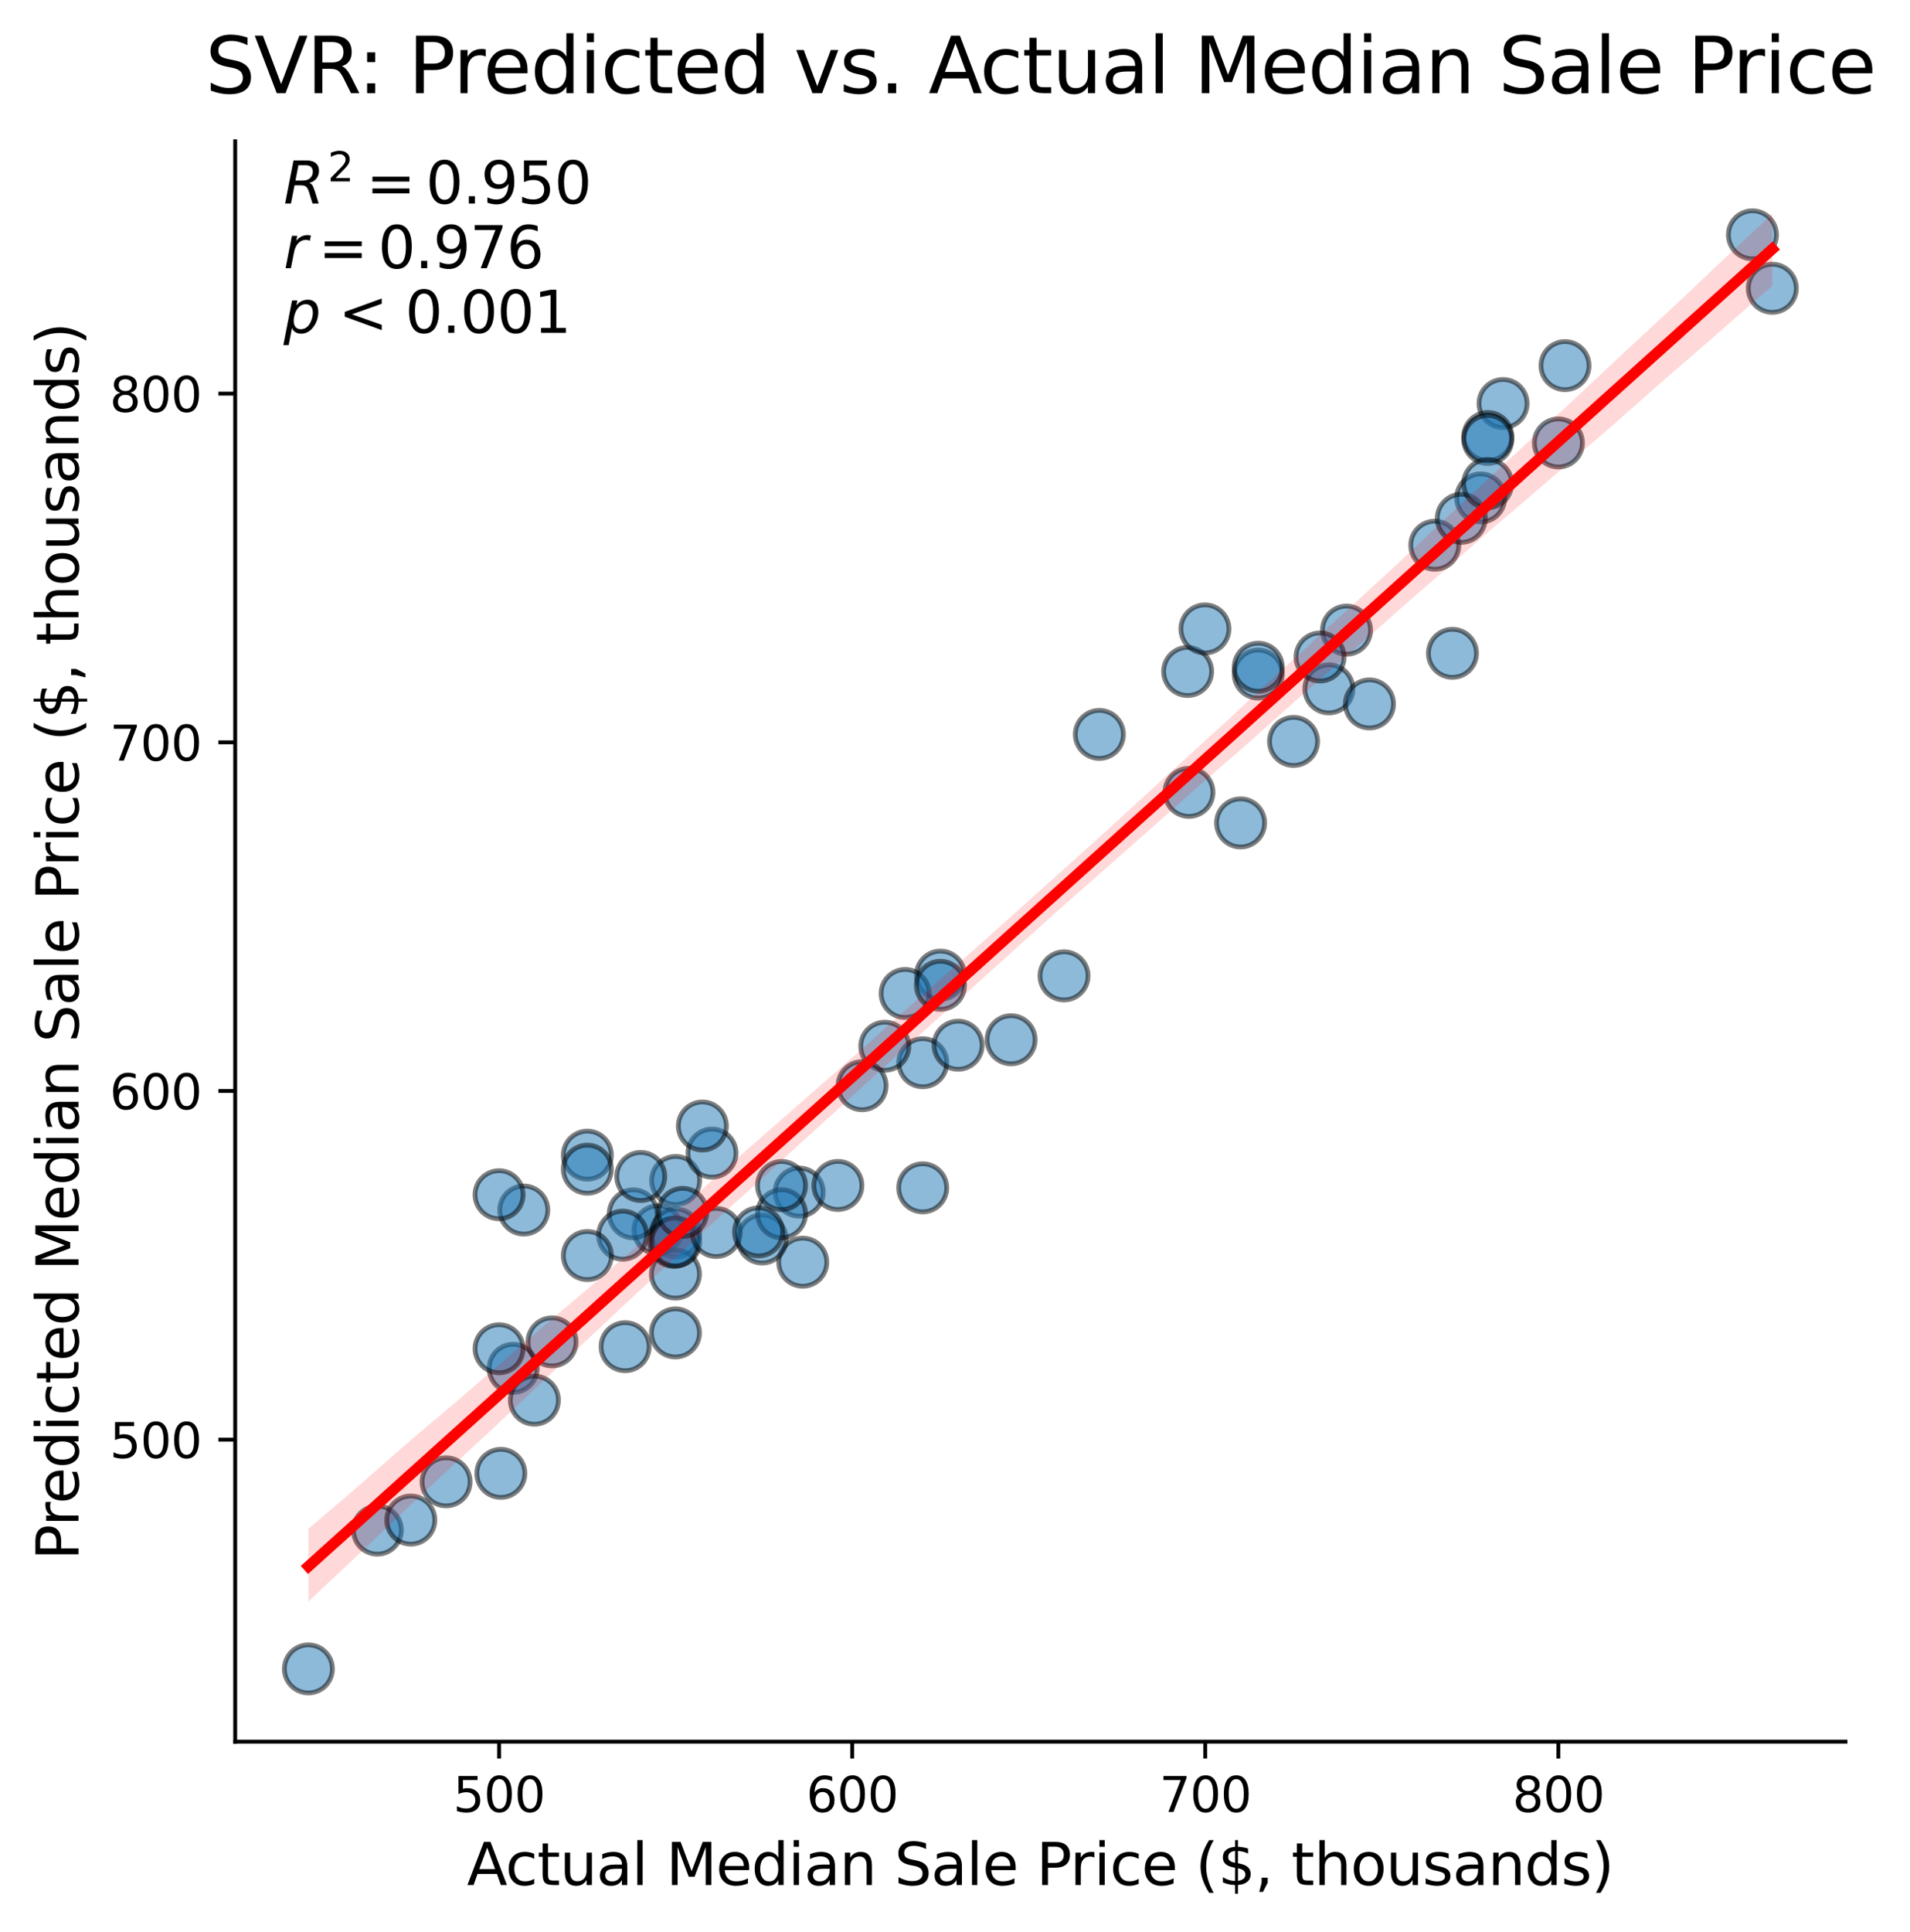 <?xml version="1.0" encoding="utf-8" standalone="no"?>
<!DOCTYPE svg PUBLIC "-//W3C//DTD SVG 1.1//EN"
  "http://www.w3.org/Graphics/SVG/1.1/DTD/svg11.dtd">
<svg xmlns:xlink="http://www.w3.org/1999/xlink" width="397.113pt" height="401.489pt" viewBox="0 0 397.113 401.489" xmlns="http://www.w3.org/2000/svg" version="1.1">
 <defs>
  <style type="text/css">*{stroke-linejoin: round; stroke-linecap: butt}</style>
 </defs>
 <g id="figure_1">
  <g id="patch_1">
   <path d="M 0 401.489 
L 397.113 401.489 
L 397.113 0 
L 0 0 
z
" style="fill: #ffffff"/>
  </g>
  <g id="axes_1">
   <g id="patch_2">
    <path d="M 48.901 361.998 
L 383.701 361.998 
L 383.701 29.358 
L 48.901 29.358 
z
" style="fill: #ffffff"/>
   </g>
   <g id="PathCollection_1">
    <defs>
     <path id="mf964fee796" d="M 0 5 
C 1.326 5 2.598 4.473 3.536 3.536 
C 4.473 2.598 5 1.326 5 0 
C 5 -1.326 4.473 -2.598 3.536 -3.536 
C 2.598 -4.473 1.326 -5 0 -5 
C -1.326 -5 -2.598 -4.473 -3.536 -3.536 
C -4.473 -2.598 -5 -1.326 -5 0 
C -5 1.326 -4.473 2.598 -3.536 3.536 
C -2.598 4.473 -1.326 5 0 5 
z
" style="stroke: #000000; stroke-opacity: 0.5"/>
    </defs>
    <g clip-path="url(#p7c355c7b1f)">
     <use xlink:href="#mf964fee796" x="136.8" y="255.627" style="fill: #1f77b4; fill-opacity: 0.5; stroke: #000000; stroke-opacity: 0.5"/>
     <use xlink:href="#mf964fee796" x="140.471" y="245.36" style="fill: #1f77b4; fill-opacity: 0.5; stroke: #000000; stroke-opacity: 0.5"/>
     <use xlink:href="#mf964fee796" x="301.984" y="135.793" style="fill: #1f77b4; fill-opacity: 0.5; stroke: #000000; stroke-opacity: 0.5"/>
     <use xlink:href="#mf964fee796" x="106.7" y="284.403" style="fill: #1f77b4; fill-opacity: 0.5; stroke: #000000; stroke-opacity: 0.5"/>
     <use xlink:href="#mf964fee796" x="276.289" y="143.176" style="fill: #1f77b4; fill-opacity: 0.5; stroke: #000000; stroke-opacity: 0.5"/>
     <use xlink:href="#mf964fee796" x="312.507" y="83.873" style="fill: #1f77b4; fill-opacity: 0.5; stroke: #000000; stroke-opacity: 0.5"/>
     <use xlink:href="#mf964fee796" x="131.661" y="252.29" style="fill: #1f77b4; fill-opacity: 0.5; stroke: #000000; stroke-opacity: 0.5"/>
     <use xlink:href="#mf964fee796" x="195.532" y="202.681" style="fill: #1f77b4; fill-opacity: 0.5; stroke: #000000; stroke-opacity: 0.5"/>
     <use xlink:href="#mf964fee796" x="261.606" y="140.095" style="fill: #1f77b4; fill-opacity: 0.5; stroke: #000000; stroke-opacity: 0.5"/>
     <use xlink:href="#mf964fee796" x="140.471" y="256.271" style="fill: #1f77b4; fill-opacity: 0.5; stroke: #000000; stroke-opacity: 0.5"/>
     <use xlink:href="#mf964fee796" x="140.434" y="264.811" style="fill: #1f77b4; fill-opacity: 0.5; stroke: #000000; stroke-opacity: 0.5"/>
     <use xlink:href="#mf964fee796" x="78.461" y="318.027" style="fill: #1f77b4; fill-opacity: 0.5; stroke: #000000; stroke-opacity: 0.5"/>
     <use xlink:href="#mf964fee796" x="188.191" y="206.493" style="fill: #1f77b4; fill-opacity: 0.5; stroke: #000000; stroke-opacity: 0.5"/>
     <use xlink:href="#mf964fee796" x="129.459" y="256.722" style="fill: #1f77b4; fill-opacity: 0.5; stroke: #000000; stroke-opacity: 0.5"/>
     <use xlink:href="#mf964fee796" x="279.959" y="130.974" style="fill: #1f77b4; fill-opacity: 0.5; stroke: #000000; stroke-opacity: 0.5"/>
     <use xlink:href="#mf964fee796" x="166.166" y="247.78" style="fill: #1f77b4; fill-opacity: 0.5; stroke: #000000; stroke-opacity: 0.5"/>
     <use xlink:href="#mf964fee796" x="114.776" y="278.909" style="fill: #1f77b4; fill-opacity: 0.5; stroke: #000000; stroke-opacity: 0.5"/>
     <use xlink:href="#mf964fee796" x="103.763" y="280.33" style="fill: #1f77b4; fill-opacity: 0.5; stroke: #000000; stroke-opacity: 0.5"/>
     <use xlink:href="#mf964fee796" x="122.117" y="240.094" style="fill: #1f77b4; fill-opacity: 0.5; stroke: #000000; stroke-opacity: 0.5"/>
     <use xlink:href="#mf964fee796" x="129.973" y="279.904" style="fill: #1f77b4; fill-opacity: 0.5; stroke: #000000; stroke-opacity: 0.5"/>
     <use xlink:href="#mf964fee796" x="210.215" y="216.111" style="fill: #1f77b4; fill-opacity: 0.5; stroke: #000000; stroke-opacity: 0.5"/>
     <use xlink:href="#mf964fee796" x="122.117" y="243.011" style="fill: #1f77b4; fill-opacity: 0.5; stroke: #000000; stroke-opacity: 0.5"/>
     <use xlink:href="#mf964fee796" x="148.033" y="239.666" style="fill: #1f77b4; fill-opacity: 0.5; stroke: #000000; stroke-opacity: 0.5"/>
     <use xlink:href="#mf964fee796" x="85.41" y="315.942" style="fill: #1f77b4; fill-opacity: 0.5; stroke: #000000; stroke-opacity: 0.5"/>
     <use xlink:href="#mf964fee796" x="140.086" y="258.21" style="fill: #1f77b4; fill-opacity: 0.5; stroke: #000000; stroke-opacity: 0.5"/>
     <use xlink:href="#mf964fee796" x="104.135" y="306.235" style="fill: #1f77b4; fill-opacity: 0.5; stroke: #000000; stroke-opacity: 0.5"/>
     <use xlink:href="#mf964fee796" x="111.105" y="291.022" style="fill: #1f77b4; fill-opacity: 0.5; stroke: #000000; stroke-opacity: 0.5"/>
     <use xlink:href="#mf964fee796" x="166.9" y="262.346" style="fill: #1f77b4; fill-opacity: 0.5; stroke: #000000; stroke-opacity: 0.5"/>
     <use xlink:href="#mf964fee796" x="247.198" y="164.692" style="fill: #1f77b4; fill-opacity: 0.5; stroke: #000000; stroke-opacity: 0.5"/>
     <use xlink:href="#mf964fee796" x="158.458" y="257.516" style="fill: #1f77b4; fill-opacity: 0.5; stroke: #000000; stroke-opacity: 0.5"/>
     <use xlink:href="#mf964fee796" x="195.532" y="204.792" style="fill: #1f77b4; fill-opacity: 0.5; stroke: #000000; stroke-opacity: 0.5"/>
     <use xlink:href="#mf964fee796" x="191.861" y="220.887" style="fill: #1f77b4; fill-opacity: 0.5; stroke: #000000; stroke-opacity: 0.5"/>
     <use xlink:href="#mf964fee796" x="162.495" y="252.277" style="fill: #1f77b4; fill-opacity: 0.5; stroke: #000000; stroke-opacity: 0.5"/>
     <use xlink:href="#mf964fee796" x="122.117" y="260.966" style="fill: #1f77b4; fill-opacity: 0.5; stroke: #000000; stroke-opacity: 0.5"/>
     <use xlink:href="#mf964fee796" x="309.325" y="90.733" style="fill: #1f77b4; fill-opacity: 0.5; stroke: #000000; stroke-opacity: 0.5"/>
     <use xlink:href="#mf964fee796" x="133.221" y="244.526" style="fill: #1f77b4; fill-opacity: 0.5; stroke: #000000; stroke-opacity: 0.5"/>
     <use xlink:href="#mf964fee796" x="191.843" y="246.889" style="fill: #1f77b4; fill-opacity: 0.5; stroke: #000000; stroke-opacity: 0.5"/>
     <use xlink:href="#mf964fee796" x="309.325" y="91.337" style="fill: #1f77b4; fill-opacity: 0.5; stroke: #000000; stroke-opacity: 0.5"/>
     <use xlink:href="#mf964fee796" x="92.751" y="307.994" style="fill: #1f77b4; fill-opacity: 0.5; stroke: #000000; stroke-opacity: 0.5"/>
     <use xlink:href="#mf964fee796" x="146.032" y="234.039" style="fill: #1f77b4; fill-opacity: 0.5; stroke: #000000; stroke-opacity: 0.5"/>
     <use xlink:href="#mf964fee796" x="307.857" y="103.493" style="fill: #1f77b4; fill-opacity: 0.5; stroke: #000000; stroke-opacity: 0.5"/>
     <use xlink:href="#mf964fee796" x="246.923" y="139.562" style="fill: #1f77b4; fill-opacity: 0.5; stroke: #000000; stroke-opacity: 0.5"/>
     <use xlink:href="#mf964fee796" x="250.52" y="130.718" style="fill: #1f77b4; fill-opacity: 0.5; stroke: #000000; stroke-opacity: 0.5"/>
     <use xlink:href="#mf964fee796" x="174.205" y="246.396" style="fill: #1f77b4; fill-opacity: 0.5; stroke: #000000; stroke-opacity: 0.5"/>
     <use xlink:href="#mf964fee796" x="221.227" y="202.834" style="fill: #1f77b4; fill-opacity: 0.5; stroke: #000000; stroke-opacity: 0.5"/>
     <use xlink:href="#mf964fee796" x="364.35" y="48.806" style="fill: #1f77b4; fill-opacity: 0.5; stroke: #000000; stroke-opacity: 0.5"/>
     <use xlink:href="#mf964fee796" x="183.961" y="217.457" style="fill: #1f77b4; fill-opacity: 0.5; stroke: #000000; stroke-opacity: 0.5"/>
     <use xlink:href="#mf964fee796" x="162.495" y="246.409" style="fill: #1f77b4; fill-opacity: 0.5; stroke: #000000; stroke-opacity: 0.5"/>
     <use xlink:href="#mf964fee796" x="140.471" y="258.133" style="fill: #1f77b4; fill-opacity: 0.5; stroke: #000000; stroke-opacity: 0.5"/>
     <use xlink:href="#mf964fee796" x="261.606" y="138.686" style="fill: #1f77b4; fill-opacity: 0.5; stroke: #000000; stroke-opacity: 0.5"/>
     <use xlink:href="#mf964fee796" x="64.119" y="346.877" style="fill: #1f77b4; fill-opacity: 0.5; stroke: #000000; stroke-opacity: 0.5"/>
     <use xlink:href="#mf964fee796" x="268.947" y="154.101" style="fill: #1f77b4; fill-opacity: 0.5; stroke: #000000; stroke-opacity: 0.5"/>
     <use xlink:href="#mf964fee796" x="108.903" y="251.505" style="fill: #1f77b4; fill-opacity: 0.5; stroke: #000000; stroke-opacity: 0.5"/>
     <use xlink:href="#mf964fee796" x="103.763" y="248.322" style="fill: #1f77b4; fill-opacity: 0.5; stroke: #000000; stroke-opacity: 0.5"/>
     <use xlink:href="#mf964fee796" x="298.313" y="113.318" style="fill: #1f77b4; fill-opacity: 0.5; stroke: #000000; stroke-opacity: 0.5"/>
     <use xlink:href="#mf964fee796" x="325.384" y="75.994" style="fill: #1f77b4; fill-opacity: 0.5; stroke: #000000; stroke-opacity: 0.5"/>
     <use xlink:href="#mf964fee796" x="274.453" y="136.551" style="fill: #1f77b4; fill-opacity: 0.5; stroke: #000000; stroke-opacity: 0.5"/>
     <use xlink:href="#mf964fee796" x="148.914" y="256.166" style="fill: #1f77b4; fill-opacity: 0.5; stroke: #000000; stroke-opacity: 0.5"/>
     <use xlink:href="#mf964fee796" x="257.935" y="171.04" style="fill: #1f77b4; fill-opacity: 0.5; stroke: #000000; stroke-opacity: 0.5"/>
     <use xlink:href="#mf964fee796" x="141.939" y="251.983" style="fill: #1f77b4; fill-opacity: 0.5; stroke: #000000; stroke-opacity: 0.5"/>
     <use xlink:href="#mf964fee796" x="179.241" y="225.66" style="fill: #1f77b4; fill-opacity: 0.5; stroke: #000000; stroke-opacity: 0.5"/>
     <use xlink:href="#mf964fee796" x="199.203" y="217.249" style="fill: #1f77b4; fill-opacity: 0.5; stroke: #000000; stroke-opacity: 0.5"/>
     <use xlink:href="#mf964fee796" x="284.731" y="146.31" style="fill: #1f77b4; fill-opacity: 0.5; stroke: #000000; stroke-opacity: 0.5"/>
     <use xlink:href="#mf964fee796" x="303.819" y="107.731" style="fill: #1f77b4; fill-opacity: 0.5; stroke: #000000; stroke-opacity: 0.5"/>
     <use xlink:href="#mf964fee796" x="324.008" y="92.063" style="fill: #1f77b4; fill-opacity: 0.5; stroke: #000000; stroke-opacity: 0.5"/>
     <use xlink:href="#mf964fee796" x="309.307" y="100.519" style="fill: #1f77b4; fill-opacity: 0.5; stroke: #000000; stroke-opacity: 0.5"/>
     <use xlink:href="#mf964fee796" x="140.434" y="277.045" style="fill: #1f77b4; fill-opacity: 0.5; stroke: #000000; stroke-opacity: 0.5"/>
     <use xlink:href="#mf964fee796" x="157.723" y="256.048" style="fill: #1f77b4; fill-opacity: 0.5; stroke: #000000; stroke-opacity: 0.5"/>
     <use xlink:href="#mf964fee796" x="368.483" y="59.921" style="fill: #1f77b4; fill-opacity: 0.5; stroke: #000000; stroke-opacity: 0.5"/>
     <use xlink:href="#mf964fee796" x="228.569" y="152.644" style="fill: #1f77b4; fill-opacity: 0.5; stroke: #000000; stroke-opacity: 0.5"/>
    </g>
   </g>
   <g id="PolyCollection_1">
    <path d="M 64.119 317.75 
L 64.119 332.897 
L 67.194 329.98 
L 70.268 327.106 
L 73.343 324.223 
L 76.417 321.308 
L 79.491 318.392 
L 82.566 315.476 
L 85.64 312.559 
L 88.714 309.689 
L 91.789 306.792 
L 94.863 303.96 
L 97.938 301.106 
L 101.012 298.278 
L 104.086 295.399 
L 107.161 292.502 
L 110.235 289.605 
L 113.31 286.708 
L 116.384 283.811 
L 119.458 280.914 
L 122.533 278.031 
L 125.607 275.161 
L 128.681 272.253 
L 131.756 269.395 
L 134.83 266.505 
L 137.905 263.675 
L 140.979 260.881 
L 144.053 258.034 
L 147.128 255.196 
L 150.202 252.372 
L 153.276 249.598 
L 156.351 246.855 
L 159.425 244.107 
L 162.5 241.233 
L 165.574 238.408 
L 168.648 235.61 
L 171.723 232.798 
L 174.797 230.014 
L 177.871 227.189 
L 180.946 224.418 
L 184.02 221.606 
L 187.095 218.791 
L 190.169 216.053 
L 193.243 213.264 
L 196.318 210.497 
L 199.392 207.769 
L 202.467 205.02 
L 205.541 202.219 
L 208.615 199.501 
L 211.69 196.688 
L 214.764 193.979 
L 217.838 191.16 
L 220.913 188.426 
L 223.987 185.713 
L 227.062 183.036 
L 230.136 180.287 
L 233.21 177.576 
L 236.285 174.865 
L 239.359 172.17 
L 242.433 169.442 
L 245.508 166.718 
L 248.582 163.971 
L 251.657 161.292 
L 254.731 158.597 
L 257.805 155.957 
L 260.88 153.237 
L 263.954 150.462 
L 267.029 147.751 
L 270.103 145.01 
L 273.177 142.326 
L 276.252 139.616 
L 279.326 136.935 
L 282.4 134.279 
L 285.475 131.564 
L 288.549 128.835 
L 291.624 126.091 
L 294.698 123.417 
L 297.772 120.761 
L 300.847 118.077 
L 303.921 115.387 
L 306.995 112.685 
L 310.07 110.025 
L 313.144 107.416 
L 316.219 104.808 
L 319.293 102.161 
L 322.367 99.505 
L 325.442 96.879 
L 328.516 94.238 
L 331.591 91.581 
L 334.665 88.95 
L 337.739 86.227 
L 340.814 83.523 
L 343.888 80.804 
L 346.962 78.11 
L 350.037 75.465 
L 353.111 72.818 
L 356.186 70.136 
L 359.26 67.436 
L 362.334 64.735 
L 365.409 62.059 
L 368.483 59.442 
L 368.483 44.477 
L 368.483 44.477 
L 365.409 47.336 
L 362.334 50.196 
L 359.26 53.056 
L 356.186 55.955 
L 353.111 58.869 
L 350.037 61.776 
L 346.962 64.657 
L 343.888 67.503 
L 340.814 70.35 
L 337.739 73.197 
L 334.665 76.08 
L 331.591 78.964 
L 328.516 81.847 
L 325.442 84.731 
L 322.367 87.484 
L 319.293 90.398 
L 316.219 93.253 
L 313.144 96.08 
L 310.07 98.941 
L 306.995 101.772 
L 303.921 104.623 
L 300.847 107.511 
L 297.772 110.368 
L 294.698 113.245 
L 291.624 116.167 
L 288.549 119.061 
L 285.475 121.822 
L 282.4 124.702 
L 279.326 127.511 
L 276.252 130.277 
L 273.177 133.122 
L 270.103 135.975 
L 267.029 138.79 
L 263.954 141.566 
L 260.88 144.396 
L 257.805 147.274 
L 254.731 150.191 
L 251.657 152.934 
L 248.582 155.749 
L 245.508 158.562 
L 242.433 161.332 
L 239.359 164.154 
L 236.285 166.973 
L 233.21 169.782 
L 230.136 172.571 
L 227.062 175.361 
L 223.987 178.136 
L 220.913 180.893 
L 217.838 183.654 
L 214.764 186.415 
L 211.69 189.164 
L 208.615 191.922 
L 205.541 194.679 
L 202.467 197.436 
L 199.392 200.117 
L 196.318 202.803 
L 193.243 205.547 
L 190.169 208.255 
L 187.095 210.985 
L 184.02 213.718 
L 180.946 216.478 
L 177.871 219.205 
L 174.797 221.9 
L 171.723 224.594 
L 168.648 227.292 
L 165.574 229.984 
L 162.5 232.677 
L 159.425 235.372 
L 156.351 238.067 
L 153.276 240.762 
L 150.202 243.458 
L 147.128 246.154 
L 144.053 248.849 
L 140.979 251.547 
L 137.905 254.229 
L 134.83 256.919 
L 131.756 259.594 
L 128.681 262.244 
L 125.607 264.935 
L 122.533 267.569 
L 119.458 270.197 
L 116.384 272.782 
L 113.31 275.416 
L 110.235 278.051 
L 107.161 280.688 
L 104.086 283.382 
L 101.012 286.01 
L 97.938 288.671 
L 94.863 291.349 
L 91.789 293.928 
L 88.714 296.516 
L 85.64 299.143 
L 82.566 301.806 
L 79.491 304.498 
L 76.417 307.199 
L 73.343 309.884 
L 70.268 312.517 
L 67.194 315.117 
L 64.119 317.75 
z
" clip-path="url(#p7c355c7b1f)" style="fill: #ff0000; fill-opacity: 0.15"/>
   </g>
   <g id="matplotlib.axis_1">
    <g id="xtick_1">
     <g id="line2d_1">
      <defs>
       <path id="me4a6a6197d" d="M 0 0 
L 0 3.5 
" style="stroke: #000000; stroke-width: 0.8"/>
      </defs>
      <g>
       <use xlink:href="#me4a6a6197d" x="103.763" y="361.998" style="stroke: #000000; stroke-width: 0.8"/>
      </g>
     </g>
     <g id="text_1">
      <!-- 500 -->
      <g transform="translate(94.22 376.596) scale(0.1 -0.1)">
       <defs>
        <path id="DejaVuSans-35" d="M 691 4666 
L 3169 4666 
L 3169 4134 
L 1269 4134 
L 1269 2991 
Q 1406 3038 1543 3061 
Q 1681 3084 1819 3084 
Q 2600 3084 3056 2656 
Q 3513 2228 3513 1497 
Q 3513 744 3044 326 
Q 2575 -91 1722 -91 
Q 1428 -91 1123 -41 
Q 819 9 494 109 
L 494 744 
Q 775 591 1075 516 
Q 1375 441 1709 441 
Q 2250 441 2565 725 
Q 2881 1009 2881 1497 
Q 2881 1984 2565 2268 
Q 2250 2553 1709 2553 
Q 1456 2553 1204 2497 
Q 953 2441 691 2322 
L 691 4666 
z
" transform="scale(0.016)"/>
        <path id="DejaVuSans-30" d="M 2034 4250 
Q 1547 4250 1301 3770 
Q 1056 3291 1056 2328 
Q 1056 1369 1301 889 
Q 1547 409 2034 409 
Q 2525 409 2770 889 
Q 3016 1369 3016 2328 
Q 3016 3291 2770 3770 
Q 2525 4250 2034 4250 
z
M 2034 4750 
Q 2819 4750 3233 4129 
Q 3647 3509 3647 2328 
Q 3647 1150 3233 529 
Q 2819 -91 2034 -91 
Q 1250 -91 836 529 
Q 422 1150 422 2328 
Q 422 3509 836 4129 
Q 1250 4750 2034 4750 
z
" transform="scale(0.016)"/>
       </defs>
       <use xlink:href="#DejaVuSans-35"/>
       <use xlink:href="#DejaVuSans-30" x="63.623"/>
       <use xlink:href="#DejaVuSans-30" x="127.246"/>
      </g>
     </g>
    </g>
    <g id="xtick_2">
     <g id="line2d_2">
      <g>
       <use xlink:href="#me4a6a6197d" x="177.178" y="361.998" style="stroke: #000000; stroke-width: 0.8"/>
      </g>
     </g>
     <g id="text_2">
      <!-- 600 -->
      <g transform="translate(167.635 376.596) scale(0.1 -0.1)">
       <defs>
        <path id="DejaVuSans-36" d="M 2113 2584 
Q 1688 2584 1439 2293 
Q 1191 2003 1191 1497 
Q 1191 994 1439 701 
Q 1688 409 2113 409 
Q 2538 409 2786 701 
Q 3034 994 3034 1497 
Q 3034 2003 2786 2293 
Q 2538 2584 2113 2584 
z
M 3366 4563 
L 3366 3988 
Q 3128 4100 2886 4159 
Q 2644 4219 2406 4219 
Q 1781 4219 1451 3797 
Q 1122 3375 1075 2522 
Q 1259 2794 1537 2939 
Q 1816 3084 2150 3084 
Q 2853 3084 3261 2657 
Q 3669 2231 3669 1497 
Q 3669 778 3244 343 
Q 2819 -91 2113 -91 
Q 1303 -91 875 529 
Q 447 1150 447 2328 
Q 447 3434 972 4092 
Q 1497 4750 2381 4750 
Q 2619 4750 2861 4703 
Q 3103 4656 3366 4563 
z
" transform="scale(0.016)"/>
       </defs>
       <use xlink:href="#DejaVuSans-36"/>
       <use xlink:href="#DejaVuSans-30" x="63.623"/>
       <use xlink:href="#DejaVuSans-30" x="127.246"/>
      </g>
     </g>
    </g>
    <g id="xtick_3">
     <g id="line2d_3">
      <g>
       <use xlink:href="#me4a6a6197d" x="250.593" y="361.998" style="stroke: #000000; stroke-width: 0.8"/>
      </g>
     </g>
     <g id="text_3">
      <!-- 700 -->
      <g transform="translate(241.05 376.596) scale(0.1 -0.1)">
       <defs>
        <path id="DejaVuSans-37" d="M 525 4666 
L 3525 4666 
L 3525 4397 
L 1831 0 
L 1172 0 
L 2766 4134 
L 525 4134 
L 525 4666 
z
" transform="scale(0.016)"/>
       </defs>
       <use xlink:href="#DejaVuSans-37"/>
       <use xlink:href="#DejaVuSans-30" x="63.623"/>
       <use xlink:href="#DejaVuSans-30" x="127.246"/>
      </g>
     </g>
    </g>
    <g id="xtick_4">
     <g id="line2d_4">
      <g>
       <use xlink:href="#me4a6a6197d" x="324.008" y="361.998" style="stroke: #000000; stroke-width: 0.8"/>
      </g>
     </g>
     <g id="text_4">
      <!-- 800 -->
      <g transform="translate(314.465 376.596) scale(0.1 -0.1)">
       <defs>
        <path id="DejaVuSans-38" d="M 2034 2216 
Q 1584 2216 1326 1975 
Q 1069 1734 1069 1313 
Q 1069 891 1326 650 
Q 1584 409 2034 409 
Q 2484 409 2743 651 
Q 3003 894 3003 1313 
Q 3003 1734 2745 1975 
Q 2488 2216 2034 2216 
z
M 1403 2484 
Q 997 2584 770 2862 
Q 544 3141 544 3541 
Q 544 4100 942 4425 
Q 1341 4750 2034 4750 
Q 2731 4750 3128 4425 
Q 3525 4100 3525 3541 
Q 3525 3141 3298 2862 
Q 3072 2584 2669 2484 
Q 3125 2378 3379 2068 
Q 3634 1759 3634 1313 
Q 3634 634 3220 271 
Q 2806 -91 2034 -91 
Q 1263 -91 848 271 
Q 434 634 434 1313 
Q 434 1759 690 2068 
Q 947 2378 1403 2484 
z
M 1172 3481 
Q 1172 3119 1398 2916 
Q 1625 2713 2034 2713 
Q 2441 2713 2670 2916 
Q 2900 3119 2900 3481 
Q 2900 3844 2670 4047 
Q 2441 4250 2034 4250 
Q 1625 4250 1398 4047 
Q 1172 3844 1172 3481 
z
" transform="scale(0.016)"/>
       </defs>
       <use xlink:href="#DejaVuSans-38"/>
       <use xlink:href="#DejaVuSans-30" x="63.623"/>
       <use xlink:href="#DejaVuSans-30" x="127.246"/>
      </g>
     </g>
    </g>
    <g id="text_5">
     <!-- Actual Median Sale Price ($, thousands) -->
     <g transform="translate(97.09 391.794) scale(0.12 -0.12)">
      <defs>
       <path id="DejaVuSans-41" d="M 2188 4044 
L 1331 1722 
L 3047 1722 
L 2188 4044 
z
M 1831 4666 
L 2547 4666 
L 4325 0 
L 3669 0 
L 3244 1197 
L 1141 1197 
L 716 0 
L 50 0 
L 1831 4666 
z
" transform="scale(0.016)"/>
       <path id="DejaVuSans-63" d="M 3122 3366 
L 3122 2828 
Q 2878 2963 2633 3030 
Q 2388 3097 2138 3097 
Q 1578 3097 1268 2742 
Q 959 2388 959 1747 
Q 959 1106 1268 751 
Q 1578 397 2138 397 
Q 2388 397 2633 464 
Q 2878 531 3122 666 
L 3122 134 
Q 2881 22 2623 -34 
Q 2366 -91 2075 -91 
Q 1284 -91 818 406 
Q 353 903 353 1747 
Q 353 2603 823 3093 
Q 1294 3584 2113 3584 
Q 2378 3584 2631 3529 
Q 2884 3475 3122 3366 
z
" transform="scale(0.016)"/>
       <path id="DejaVuSans-74" d="M 1172 4494 
L 1172 3500 
L 2356 3500 
L 2356 3053 
L 1172 3053 
L 1172 1153 
Q 1172 725 1289 603 
Q 1406 481 1766 481 
L 2356 481 
L 2356 0 
L 1766 0 
Q 1100 0 847 248 
Q 594 497 594 1153 
L 594 3053 
L 172 3053 
L 172 3500 
L 594 3500 
L 594 4494 
L 1172 4494 
z
" transform="scale(0.016)"/>
       <path id="DejaVuSans-75" d="M 544 1381 
L 544 3500 
L 1119 3500 
L 1119 1403 
Q 1119 906 1312 657 
Q 1506 409 1894 409 
Q 2359 409 2629 706 
Q 2900 1003 2900 1516 
L 2900 3500 
L 3475 3500 
L 3475 0 
L 2900 0 
L 2900 538 
Q 2691 219 2414 64 
Q 2138 -91 1772 -91 
Q 1169 -91 856 284 
Q 544 659 544 1381 
z
M 1991 3584 
L 1991 3584 
z
" transform="scale(0.016)"/>
       <path id="DejaVuSans-61" d="M 2194 1759 
Q 1497 1759 1228 1600 
Q 959 1441 959 1056 
Q 959 750 1161 570 
Q 1363 391 1709 391 
Q 2188 391 2477 730 
Q 2766 1069 2766 1631 
L 2766 1759 
L 2194 1759 
z
M 3341 1997 
L 3341 0 
L 2766 0 
L 2766 531 
Q 2569 213 2275 61 
Q 1981 -91 1556 -91 
Q 1019 -91 701 211 
Q 384 513 384 1019 
Q 384 1609 779 1909 
Q 1175 2209 1959 2209 
L 2766 2209 
L 2766 2266 
Q 2766 2663 2505 2880 
Q 2244 3097 1772 3097 
Q 1472 3097 1187 3025 
Q 903 2953 641 2809 
L 641 3341 
Q 956 3463 1253 3523 
Q 1550 3584 1831 3584 
Q 2591 3584 2966 3190 
Q 3341 2797 3341 1997 
z
" transform="scale(0.016)"/>
       <path id="DejaVuSans-6c" d="M 603 4863 
L 1178 4863 
L 1178 0 
L 603 0 
L 603 4863 
z
" transform="scale(0.016)"/>
       <path id="DejaVuSans-20" transform="scale(0.016)"/>
       <path id="DejaVuSans-4d" d="M 628 4666 
L 1569 4666 
L 2759 1491 
L 3956 4666 
L 4897 4666 
L 4897 0 
L 4281 0 
L 4281 4097 
L 3078 897 
L 2444 897 
L 1241 4097 
L 1241 0 
L 628 0 
L 628 4666 
z
" transform="scale(0.016)"/>
       <path id="DejaVuSans-65" d="M 3597 1894 
L 3597 1613 
L 953 1613 
Q 991 1019 1311 708 
Q 1631 397 2203 397 
Q 2534 397 2845 478 
Q 3156 559 3463 722 
L 3463 178 
Q 3153 47 2828 -22 
Q 2503 -91 2169 -91 
Q 1331 -91 842 396 
Q 353 884 353 1716 
Q 353 2575 817 3079 
Q 1281 3584 2069 3584 
Q 2775 3584 3186 3129 
Q 3597 2675 3597 1894 
z
M 3022 2063 
Q 3016 2534 2758 2815 
Q 2500 3097 2075 3097 
Q 1594 3097 1305 2825 
Q 1016 2553 972 2059 
L 3022 2063 
z
" transform="scale(0.016)"/>
       <path id="DejaVuSans-64" d="M 2906 2969 
L 2906 4863 
L 3481 4863 
L 3481 0 
L 2906 0 
L 2906 525 
Q 2725 213 2448 61 
Q 2172 -91 1784 -91 
Q 1150 -91 751 415 
Q 353 922 353 1747 
Q 353 2572 751 3078 
Q 1150 3584 1784 3584 
Q 2172 3584 2448 3432 
Q 2725 3281 2906 2969 
z
M 947 1747 
Q 947 1113 1208 752 
Q 1469 391 1925 391 
Q 2381 391 2643 752 
Q 2906 1113 2906 1747 
Q 2906 2381 2643 2742 
Q 2381 3103 1925 3103 
Q 1469 3103 1208 2742 
Q 947 2381 947 1747 
z
" transform="scale(0.016)"/>
       <path id="DejaVuSans-69" d="M 603 3500 
L 1178 3500 
L 1178 0 
L 603 0 
L 603 3500 
z
M 603 4863 
L 1178 4863 
L 1178 4134 
L 603 4134 
L 603 4863 
z
" transform="scale(0.016)"/>
       <path id="DejaVuSans-6e" d="M 3513 2113 
L 3513 0 
L 2938 0 
L 2938 2094 
Q 2938 2591 2744 2837 
Q 2550 3084 2163 3084 
Q 1697 3084 1428 2787 
Q 1159 2491 1159 1978 
L 1159 0 
L 581 0 
L 581 3500 
L 1159 3500 
L 1159 2956 
Q 1366 3272 1645 3428 
Q 1925 3584 2291 3584 
Q 2894 3584 3203 3211 
Q 3513 2838 3513 2113 
z
" transform="scale(0.016)"/>
       <path id="DejaVuSans-53" d="M 3425 4513 
L 3425 3897 
Q 3066 4069 2747 4153 
Q 2428 4238 2131 4238 
Q 1616 4238 1336 4038 
Q 1056 3838 1056 3469 
Q 1056 3159 1242 3001 
Q 1428 2844 1947 2747 
L 2328 2669 
Q 3034 2534 3370 2195 
Q 3706 1856 3706 1288 
Q 3706 609 3251 259 
Q 2797 -91 1919 -91 
Q 1588 -91 1214 -16 
Q 841 59 441 206 
L 441 856 
Q 825 641 1194 531 
Q 1563 422 1919 422 
Q 2459 422 2753 634 
Q 3047 847 3047 1241 
Q 3047 1584 2836 1778 
Q 2625 1972 2144 2069 
L 1759 2144 
Q 1053 2284 737 2584 
Q 422 2884 422 3419 
Q 422 4038 858 4394 
Q 1294 4750 2059 4750 
Q 2388 4750 2728 4690 
Q 3069 4631 3425 4513 
z
" transform="scale(0.016)"/>
       <path id="DejaVuSans-50" d="M 1259 4147 
L 1259 2394 
L 2053 2394 
Q 2494 2394 2734 2622 
Q 2975 2850 2975 3272 
Q 2975 3691 2734 3919 
Q 2494 4147 2053 4147 
L 1259 4147 
z
M 628 4666 
L 2053 4666 
Q 2838 4666 3239 4311 
Q 3641 3956 3641 3272 
Q 3641 2581 3239 2228 
Q 2838 1875 2053 1875 
L 1259 1875 
L 1259 0 
L 628 0 
L 628 4666 
z
" transform="scale(0.016)"/>
       <path id="DejaVuSans-72" d="M 2631 2963 
Q 2534 3019 2420 3045 
Q 2306 3072 2169 3072 
Q 1681 3072 1420 2755 
Q 1159 2438 1159 1844 
L 1159 0 
L 581 0 
L 581 3500 
L 1159 3500 
L 1159 2956 
Q 1341 3275 1631 3429 
Q 1922 3584 2338 3584 
Q 2397 3584 2469 3576 
Q 2541 3569 2628 3553 
L 2631 2963 
z
" transform="scale(0.016)"/>
       <path id="DejaVuSans-28" d="M 1984 4856 
Q 1566 4138 1362 3434 
Q 1159 2731 1159 2009 
Q 1159 1288 1364 580 
Q 1569 -128 1984 -844 
L 1484 -844 
Q 1016 -109 783 600 
Q 550 1309 550 2009 
Q 550 2706 781 3412 
Q 1013 4119 1484 4856 
L 1984 4856 
z
" transform="scale(0.016)"/>
       <path id="DejaVuSans-24" d="M 2163 -941 
L 1850 -941 
L 1847 0 
Q 1519 6 1191 76 
Q 863 147 531 288 
L 531 850 
Q 850 650 1176 548 
Q 1503 447 1850 444 
L 1850 1869 
Q 1159 1981 845 2250 
Q 531 2519 531 2988 
Q 531 3497 872 3790 
Q 1213 4084 1850 4128 
L 1850 4863 
L 2163 4863 
L 2163 4138 
Q 2453 4125 2725 4076 
Q 2997 4028 3256 3944 
L 3256 3397 
Q 2997 3528 2723 3600 
Q 2450 3672 2163 3684 
L 2163 2350 
Q 2872 2241 3206 1959 
Q 3541 1678 3541 1191 
Q 3541 663 3186 358 
Q 2831 53 2163 6 
L 2163 -941 
z
M 1850 2406 
L 1850 3688 
Q 1488 3647 1297 3481 
Q 1106 3316 1106 3041 
Q 1106 2772 1282 2622 
Q 1459 2472 1850 2406 
z
M 2163 1806 
L 2163 453 
Q 2559 506 2761 678 
Q 2963 850 2963 1131 
Q 2963 1406 2770 1568 
Q 2578 1731 2163 1806 
z
" transform="scale(0.016)"/>
       <path id="DejaVuSans-2c" d="M 750 794 
L 1409 794 
L 1409 256 
L 897 -744 
L 494 -744 
L 750 256 
L 750 794 
z
" transform="scale(0.016)"/>
       <path id="DejaVuSans-68" d="M 3513 2113 
L 3513 0 
L 2938 0 
L 2938 2094 
Q 2938 2591 2744 2837 
Q 2550 3084 2163 3084 
Q 1697 3084 1428 2787 
Q 1159 2491 1159 1978 
L 1159 0 
L 581 0 
L 581 4863 
L 1159 4863 
L 1159 2956 
Q 1366 3272 1645 3428 
Q 1925 3584 2291 3584 
Q 2894 3584 3203 3211 
Q 3513 2838 3513 2113 
z
" transform="scale(0.016)"/>
       <path id="DejaVuSans-6f" d="M 1959 3097 
Q 1497 3097 1228 2736 
Q 959 2375 959 1747 
Q 959 1119 1226 758 
Q 1494 397 1959 397 
Q 2419 397 2687 759 
Q 2956 1122 2956 1747 
Q 2956 2369 2687 2733 
Q 2419 3097 1959 3097 
z
M 1959 3584 
Q 2709 3584 3137 3096 
Q 3566 2609 3566 1747 
Q 3566 888 3137 398 
Q 2709 -91 1959 -91 
Q 1206 -91 779 398 
Q 353 888 353 1747 
Q 353 2609 779 3096 
Q 1206 3584 1959 3584 
z
" transform="scale(0.016)"/>
       <path id="DejaVuSans-73" d="M 2834 3397 
L 2834 2853 
Q 2591 2978 2328 3040 
Q 2066 3103 1784 3103 
Q 1356 3103 1142 2972 
Q 928 2841 928 2578 
Q 928 2378 1081 2264 
Q 1234 2150 1697 2047 
L 1894 2003 
Q 2506 1872 2764 1633 
Q 3022 1394 3022 966 
Q 3022 478 2636 193 
Q 2250 -91 1575 -91 
Q 1294 -91 989 -36 
Q 684 19 347 128 
L 347 722 
Q 666 556 975 473 
Q 1284 391 1588 391 
Q 1994 391 2212 530 
Q 2431 669 2431 922 
Q 2431 1156 2273 1281 
Q 2116 1406 1581 1522 
L 1381 1569 
Q 847 1681 609 1914 
Q 372 2147 372 2553 
Q 372 3047 722 3315 
Q 1072 3584 1716 3584 
Q 2034 3584 2315 3537 
Q 2597 3491 2834 3397 
z
" transform="scale(0.016)"/>
       <path id="DejaVuSans-29" d="M 513 4856 
L 1013 4856 
Q 1481 4119 1714 3412 
Q 1947 2706 1947 2009 
Q 1947 1309 1714 600 
Q 1481 -109 1013 -844 
L 513 -844 
Q 928 -128 1133 580 
Q 1338 1288 1338 2009 
Q 1338 2731 1133 3434 
Q 928 4138 513 4856 
z
" transform="scale(0.016)"/>
      </defs>
      <use xlink:href="#DejaVuSans-41"/>
      <use xlink:href="#DejaVuSans-63" x="66.658"/>
      <use xlink:href="#DejaVuSans-74" x="121.639"/>
      <use xlink:href="#DejaVuSans-75" x="160.848"/>
      <use xlink:href="#DejaVuSans-61" x="224.227"/>
      <use xlink:href="#DejaVuSans-6c" x="285.506"/>
      <use xlink:href="#DejaVuSans-20" x="313.289"/>
      <use xlink:href="#DejaVuSans-4d" x="345.076"/>
      <use xlink:href="#DejaVuSans-65" x="431.355"/>
      <use xlink:href="#DejaVuSans-64" x="492.879"/>
      <use xlink:href="#DejaVuSans-69" x="556.355"/>
      <use xlink:href="#DejaVuSans-61" x="584.139"/>
      <use xlink:href="#DejaVuSans-6e" x="645.418"/>
      <use xlink:href="#DejaVuSans-20" x="708.797"/>
      <use xlink:href="#DejaVuSans-53" x="740.584"/>
      <use xlink:href="#DejaVuSans-61" x="804.061"/>
      <use xlink:href="#DejaVuSans-6c" x="865.34"/>
      <use xlink:href="#DejaVuSans-65" x="893.123"/>
      <use xlink:href="#DejaVuSans-20" x="954.646"/>
      <use xlink:href="#DejaVuSans-50" x="986.434"/>
      <use xlink:href="#DejaVuSans-72" x="1044.986"/>
      <use xlink:href="#DejaVuSans-69" x="1086.1"/>
      <use xlink:href="#DejaVuSans-63" x="1113.883"/>
      <use xlink:href="#DejaVuSans-65" x="1168.863"/>
      <use xlink:href="#DejaVuSans-20" x="1230.387"/>
      <use xlink:href="#DejaVuSans-28" x="1262.174"/>
      <use xlink:href="#DejaVuSans-24" x="1301.188"/>
      <use xlink:href="#DejaVuSans-2c" x="1364.811"/>
      <use xlink:href="#DejaVuSans-20" x="1396.598"/>
      <use xlink:href="#DejaVuSans-74" x="1428.385"/>
      <use xlink:href="#DejaVuSans-68" x="1467.594"/>
      <use xlink:href="#DejaVuSans-6f" x="1530.973"/>
      <use xlink:href="#DejaVuSans-75" x="1592.154"/>
      <use xlink:href="#DejaVuSans-73" x="1655.533"/>
      <use xlink:href="#DejaVuSans-61" x="1707.633"/>
      <use xlink:href="#DejaVuSans-6e" x="1768.912"/>
      <use xlink:href="#DejaVuSans-64" x="1832.291"/>
      <use xlink:href="#DejaVuSans-73" x="1895.768"/>
      <use xlink:href="#DejaVuSans-29" x="1947.867"/>
     </g>
    </g>
   </g>
   <g id="matplotlib.axis_2">
    <g id="ytick_1">
     <g id="line2d_5">
      <defs>
       <path id="m6fb7c76aa5" d="M 0 0 
L -3.5 0 
" style="stroke: #000000; stroke-width: 0.8"/>
      </defs>
      <g>
       <use xlink:href="#m6fb7c76aa5" x="48.901" y="299.232" style="stroke: #000000; stroke-width: 0.8"/>
      </g>
     </g>
     <g id="text_6">
      <!-- 500 -->
      <g transform="translate(22.814 303.031) scale(0.1 -0.1)">
       <use xlink:href="#DejaVuSans-35"/>
       <use xlink:href="#DejaVuSans-30" x="63.623"/>
       <use xlink:href="#DejaVuSans-30" x="127.246"/>
      </g>
     </g>
    </g>
    <g id="ytick_2">
     <g id="line2d_6">
      <g>
       <use xlink:href="#m6fb7c76aa5" x="48.901" y="226.76" style="stroke: #000000; stroke-width: 0.8"/>
      </g>
     </g>
     <g id="text_7">
      <!-- 600 -->
      <g transform="translate(22.814 230.56) scale(0.1 -0.1)">
       <use xlink:href="#DejaVuSans-36"/>
       <use xlink:href="#DejaVuSans-30" x="63.623"/>
       <use xlink:href="#DejaVuSans-30" x="127.246"/>
      </g>
     </g>
    </g>
    <g id="ytick_3">
     <g id="line2d_7">
      <g>
       <use xlink:href="#m6fb7c76aa5" x="48.901" y="154.289" style="stroke: #000000; stroke-width: 0.8"/>
      </g>
     </g>
     <g id="text_8">
      <!-- 700 -->
      <g transform="translate(22.814 158.088) scale(0.1 -0.1)">
       <use xlink:href="#DejaVuSans-37"/>
       <use xlink:href="#DejaVuSans-30" x="63.623"/>
       <use xlink:href="#DejaVuSans-30" x="127.246"/>
      </g>
     </g>
    </g>
    <g id="ytick_4">
     <g id="line2d_8">
      <g>
       <use xlink:href="#m6fb7c76aa5" x="48.901" y="81.817" style="stroke: #000000; stroke-width: 0.8"/>
      </g>
     </g>
     <g id="text_9">
      <!-- 800 -->
      <g transform="translate(22.814 85.616) scale(0.1 -0.1)">
       <use xlink:href="#DejaVuSans-38"/>
       <use xlink:href="#DejaVuSans-30" x="63.623"/>
       <use xlink:href="#DejaVuSans-30" x="127.246"/>
      </g>
     </g>
    </g>
    <g id="text_10">
     <!-- Predicted Median Sale Price ($, thousands) -->
     <g transform="translate(16.318 324.257) rotate(-90) scale(0.12 -0.12)">
      <use xlink:href="#DejaVuSans-50"/>
      <use xlink:href="#DejaVuSans-72" x="58.553"/>
      <use xlink:href="#DejaVuSans-65" x="97.416"/>
      <use xlink:href="#DejaVuSans-64" x="158.939"/>
      <use xlink:href="#DejaVuSans-69" x="222.416"/>
      <use xlink:href="#DejaVuSans-63" x="250.199"/>
      <use xlink:href="#DejaVuSans-74" x="305.18"/>
      <use xlink:href="#DejaVuSans-65" x="344.389"/>
      <use xlink:href="#DejaVuSans-64" x="405.912"/>
      <use xlink:href="#DejaVuSans-20" x="469.389"/>
      <use xlink:href="#DejaVuSans-4d" x="501.176"/>
      <use xlink:href="#DejaVuSans-65" x="587.455"/>
      <use xlink:href="#DejaVuSans-64" x="648.979"/>
      <use xlink:href="#DejaVuSans-69" x="712.455"/>
      <use xlink:href="#DejaVuSans-61" x="740.238"/>
      <use xlink:href="#DejaVuSans-6e" x="801.518"/>
      <use xlink:href="#DejaVuSans-20" x="864.896"/>
      <use xlink:href="#DejaVuSans-53" x="896.684"/>
      <use xlink:href="#DejaVuSans-61" x="960.16"/>
      <use xlink:href="#DejaVuSans-6c" x="1021.439"/>
      <use xlink:href="#DejaVuSans-65" x="1049.223"/>
      <use xlink:href="#DejaVuSans-20" x="1110.746"/>
      <use xlink:href="#DejaVuSans-50" x="1142.533"/>
      <use xlink:href="#DejaVuSans-72" x="1201.086"/>
      <use xlink:href="#DejaVuSans-69" x="1242.199"/>
      <use xlink:href="#DejaVuSans-63" x="1269.982"/>
      <use xlink:href="#DejaVuSans-65" x="1324.963"/>
      <use xlink:href="#DejaVuSans-20" x="1386.486"/>
      <use xlink:href="#DejaVuSans-28" x="1418.273"/>
      <use xlink:href="#DejaVuSans-24" x="1457.287"/>
      <use xlink:href="#DejaVuSans-2c" x="1520.91"/>
      <use xlink:href="#DejaVuSans-20" x="1552.697"/>
      <use xlink:href="#DejaVuSans-74" x="1584.484"/>
      <use xlink:href="#DejaVuSans-68" x="1623.693"/>
      <use xlink:href="#DejaVuSans-6f" x="1687.072"/>
      <use xlink:href="#DejaVuSans-75" x="1748.254"/>
      <use xlink:href="#DejaVuSans-73" x="1811.633"/>
      <use xlink:href="#DejaVuSans-61" x="1863.732"/>
      <use xlink:href="#DejaVuSans-6e" x="1925.012"/>
      <use xlink:href="#DejaVuSans-64" x="1988.391"/>
      <use xlink:href="#DejaVuSans-73" x="2051.867"/>
      <use xlink:href="#DejaVuSans-29" x="2103.967"/>
     </g>
    </g>
   </g>
   <g id="line2d_9">
    <path d="M 64.119 325.563 
L 67.194 322.797 
L 70.268 320.032 
L 73.343 317.266 
L 76.417 314.5 
L 79.491 311.735 
L 82.566 308.969 
L 85.64 306.204 
L 88.714 303.438 
L 91.789 300.672 
L 94.863 297.907 
L 97.938 295.141 
L 101.012 292.376 
L 104.086 289.61 
L 107.161 286.844 
L 110.235 284.079 
L 113.31 281.313 
L 116.384 278.548 
L 119.458 275.782 
L 122.533 273.016 
L 125.607 270.251 
L 128.681 267.485 
L 131.756 264.72 
L 134.83 261.954 
L 137.905 259.188 
L 140.979 256.423 
L 144.053 253.657 
L 147.128 250.892 
L 150.202 248.126 
L 153.276 245.36 
L 156.351 242.595 
L 159.425 239.829 
L 162.5 237.064 
L 165.574 234.298 
L 168.648 231.532 
L 171.723 228.767 
L 174.797 226.001 
L 177.871 223.236 
L 180.946 220.47 
L 184.02 217.704 
L 187.095 214.939 
L 190.169 212.173 
L 193.243 209.408 
L 196.318 206.642 
L 199.392 203.876 
L 202.467 201.111 
L 205.541 198.345 
L 208.615 195.58 
L 211.69 192.814 
L 214.764 190.048 
L 217.838 187.283 
L 220.913 184.517 
L 223.987 181.752 
L 227.062 178.986 
L 230.136 176.22 
L 233.21 173.455 
L 236.285 170.689 
L 239.359 167.924 
L 242.433 165.158 
L 245.508 162.392 
L 248.582 159.627 
L 251.657 156.861 
L 254.731 154.096 
L 257.805 151.33 
L 260.88 148.564 
L 263.954 145.799 
L 267.029 143.033 
L 270.103 140.268 
L 273.177 137.502 
L 276.252 134.736 
L 279.326 131.971 
L 282.4 129.205 
L 285.475 126.44 
L 288.549 123.674 
L 291.624 120.908 
L 294.698 118.143 
L 297.772 115.377 
L 300.847 112.612 
L 303.921 109.846 
L 306.995 107.08 
L 310.07 104.315 
L 313.144 101.549 
L 316.219 98.784 
L 319.293 96.018 
L 322.367 93.252 
L 325.442 90.487 
L 328.516 87.721 
L 331.591 84.956 
L 334.665 82.19 
L 337.739 79.424 
L 340.814 76.659 
L 343.888 73.893 
L 346.962 71.128 
L 350.037 68.362 
L 353.111 65.596 
L 356.186 62.831 
L 359.26 60.065 
L 362.334 57.3 
L 365.409 54.534 
L 368.483 51.768 
" clip-path="url(#p7c355c7b1f)" style="fill: none; stroke: #ff0000; stroke-width: 2.25; stroke-linecap: square"/>
   </g>
   <g id="patch_3">
    <path d="M 48.901 361.998 
L 48.901 29.358 
" style="fill: none; stroke: #000000; stroke-width: 0.8; stroke-linejoin: miter; stroke-linecap: square"/>
   </g>
   <g id="patch_4">
    <path d="M 48.901 361.998 
L 383.701 361.998 
" style="fill: none; stroke: #000000; stroke-width: 0.8; stroke-linejoin: miter; stroke-linecap: square"/>
   </g>
   <g id="text_11">
    <!-- $R^{2} = $0.950 -->
    <g transform="translate(58.945 42.4) scale(0.12 -0.12)">
     <defs>
      <path id="DejaVuSans-Oblique-52" d="M 1613 4147 
L 1294 2491 
L 2106 2491 
Q 2584 2491 2879 2755 
Q 3175 3019 3175 3444 
Q 3175 3784 2976 3965 
Q 2778 4147 2406 4147 
L 1613 4147 
z
M 2772 2241 
Q 2972 2194 3105 2009 
Q 3238 1825 3413 1275 
L 3809 0 
L 3144 0 
L 2778 1197 
Q 2638 1659 2453 1815 
Q 2269 1972 1888 1972 
L 1191 1972 
L 806 0 
L 172 0 
L 1081 4666 
L 2503 4666 
Q 3150 4666 3495 4373 
Q 3841 4081 3841 3531 
Q 3841 3044 3547 2687 
Q 3253 2331 2772 2241 
z
" transform="scale(0.016)"/>
      <path id="DejaVuSans-32" d="M 1228 531 
L 3431 531 
L 3431 0 
L 469 0 
L 469 531 
Q 828 903 1448 1529 
Q 2069 2156 2228 2338 
Q 2531 2678 2651 2914 
Q 2772 3150 2772 3378 
Q 2772 3750 2511 3984 
Q 2250 4219 1831 4219 
Q 1534 4219 1204 4116 
Q 875 4013 500 3803 
L 500 4441 
Q 881 4594 1212 4672 
Q 1544 4750 1819 4750 
Q 2544 4750 2975 4387 
Q 3406 4025 3406 3419 
Q 3406 3131 3298 2873 
Q 3191 2616 2906 2266 
Q 2828 2175 2409 1742 
Q 1991 1309 1228 531 
z
" transform="scale(0.016)"/>
      <path id="DejaVuSans-3d" d="M 678 2906 
L 4684 2906 
L 4684 2381 
L 678 2381 
L 678 2906 
z
M 678 1631 
L 4684 1631 
L 4684 1100 
L 678 1100 
L 678 1631 
z
" transform="scale(0.016)"/>
      <path id="DejaVuSans-2e" d="M 684 794 
L 1344 794 
L 1344 0 
L 684 0 
L 684 794 
z
" transform="scale(0.016)"/>
      <path id="DejaVuSans-39" d="M 703 97 
L 703 672 
Q 941 559 1184 500 
Q 1428 441 1663 441 
Q 2288 441 2617 861 
Q 2947 1281 2994 2138 
Q 2813 1869 2534 1725 
Q 2256 1581 1919 1581 
Q 1219 1581 811 2004 
Q 403 2428 403 3163 
Q 403 3881 828 4315 
Q 1253 4750 1959 4750 
Q 2769 4750 3195 4129 
Q 3622 3509 3622 2328 
Q 3622 1225 3098 567 
Q 2575 -91 1691 -91 
Q 1453 -91 1209 -44 
Q 966 3 703 97 
z
M 1959 2075 
Q 2384 2075 2632 2365 
Q 2881 2656 2881 3163 
Q 2881 3666 2632 3958 
Q 2384 4250 1959 4250 
Q 1534 4250 1286 3958 
Q 1038 3666 1038 3163 
Q 1038 2656 1286 2365 
Q 1534 2075 1959 2075 
z
" transform="scale(0.016)"/>
     </defs>
     <use xlink:href="#DejaVuSans-Oblique-52" transform="translate(0 0.766)"/>
     <use xlink:href="#DejaVuSans-32" transform="translate(76.499 39.047) scale(0.7)"/>
     <use xlink:href="#DejaVuSans-3d" transform="translate(143.252 0.766)"/>
     <use xlink:href="#DejaVuSans-30" transform="translate(246.524 0.766)"/>
     <use xlink:href="#DejaVuSans-2e" transform="translate(310.147 0.766)"/>
     <use xlink:href="#DejaVuSans-39" transform="translate(341.934 0.766)"/>
     <use xlink:href="#DejaVuSans-35" transform="translate(405.557 0.766)"/>
     <use xlink:href="#DejaVuSans-30" transform="translate(469.18 0.766)"/>
    </g>
    <!-- $r = $0.976 -->
    <g transform="translate(58.945 55.837) scale(0.12 -0.12)">
     <defs>
      <path id="DejaVuSans-Oblique-72" d="M 2853 2969 
Q 2766 3016 2653 3041 
Q 2541 3066 2413 3066 
Q 1953 3066 1609 2717 
Q 1266 2369 1153 1784 
L 800 0 
L 225 0 
L 909 3500 
L 1484 3500 
L 1375 2956 
Q 1603 3259 1920 3421 
Q 2238 3584 2597 3584 
Q 2691 3584 2781 3573 
Q 2872 3563 2963 3538 
L 2853 2969 
z
" transform="scale(0.016)"/>
     </defs>
     <use xlink:href="#DejaVuSans-Oblique-72" transform="translate(0 0.781)"/>
     <use xlink:href="#DejaVuSans-3d" transform="translate(60.596 0.781)"/>
     <use xlink:href="#DejaVuSans-30" transform="translate(163.867 0.781)"/>
     <use xlink:href="#DejaVuSans-2e" transform="translate(227.49 0.781)"/>
     <use xlink:href="#DejaVuSans-39" transform="translate(259.277 0.781)"/>
     <use xlink:href="#DejaVuSans-37" transform="translate(322.9 0.781)"/>
     <use xlink:href="#DejaVuSans-36" transform="translate(386.523 0.781)"/>
    </g>
    <!-- $p$ &lt; 0.001 -->
    <g transform="translate(58.945 69.274) scale(0.12 -0.12)">
     <defs>
      <path id="DejaVuSans-Oblique-70" d="M 3175 2156 
Q 3175 2616 2975 2859 
Q 2775 3103 2400 3103 
Q 2144 3103 1911 2972 
Q 1678 2841 1497 2591 
Q 1319 2344 1212 1994 
Q 1106 1644 1106 1300 
Q 1106 863 1306 627 
Q 1506 391 1875 391 
Q 2147 391 2380 519 
Q 2613 647 2778 891 
Q 2956 1147 3065 1494 
Q 3175 1841 3175 2156 
z
M 1394 2969 
Q 1625 3272 1939 3428 
Q 2253 3584 2638 3584 
Q 3175 3584 3472 3232 
Q 3769 2881 3769 2247 
Q 3769 1728 3584 1258 
Q 3400 788 3053 416 
Q 2822 169 2531 39 
Q 2241 -91 1919 -91 
Q 1547 -91 1294 64 
Q 1041 219 916 525 
L 556 -1331 
L -19 -1331 
L 922 3500 
L 1497 3500 
L 1394 2969 
z
" transform="scale(0.016)"/>
      <path id="DejaVuSans-3c" d="M 4684 3150 
L 1459 2003 
L 4684 863 
L 4684 294 
L 678 1747 
L 678 2266 
L 4684 3719 
L 4684 3150 
z
" transform="scale(0.016)"/>
      <path id="DejaVuSans-31" d="M 794 531 
L 1825 531 
L 1825 4091 
L 703 3866 
L 703 4441 
L 1819 4666 
L 2450 4666 
L 2450 531 
L 3481 531 
L 3481 0 
L 794 0 
L 794 531 
z
" transform="scale(0.016)"/>
     </defs>
     <use xlink:href="#DejaVuSans-Oblique-70" transform="translate(0 0.781)"/>
     <use xlink:href="#DejaVuSans-20" transform="translate(63.477 0.781)"/>
     <use xlink:href="#DejaVuSans-3c" transform="translate(95.264 0.781)"/>
     <use xlink:href="#DejaVuSans-20" transform="translate(179.053 0.781)"/>
     <use xlink:href="#DejaVuSans-30" transform="translate(210.84 0.781)"/>
     <use xlink:href="#DejaVuSans-2e" transform="translate(274.463 0.781)"/>
     <use xlink:href="#DejaVuSans-30" transform="translate(306.25 0.781)"/>
     <use xlink:href="#DejaVuSans-30" transform="translate(369.873 0.781)"/>
     <use xlink:href="#DejaVuSans-31" transform="translate(433.496 0.781)"/>
    </g>
   </g>
   <g id="text_12">
    <!-- SVR: Predicted vs. Actual Median Sale Price -->
    <g transform="translate(42.69 19.358) scale(0.16 -0.16)">
     <defs>
      <path id="DejaVuSans-56" d="M 1831 0 
L 50 4666 
L 709 4666 
L 2188 738 
L 3669 4666 
L 4325 4666 
L 2547 0 
L 1831 0 
z
" transform="scale(0.016)"/>
      <path id="DejaVuSans-52" d="M 2841 2188 
Q 3044 2119 3236 1894 
Q 3428 1669 3622 1275 
L 4263 0 
L 3584 0 
L 2988 1197 
Q 2756 1666 2539 1819 
Q 2322 1972 1947 1972 
L 1259 1972 
L 1259 0 
L 628 0 
L 628 4666 
L 2053 4666 
Q 2853 4666 3247 4331 
Q 3641 3997 3641 3322 
Q 3641 2881 3436 2590 
Q 3231 2300 2841 2188 
z
M 1259 4147 
L 1259 2491 
L 2053 2491 
Q 2509 2491 2742 2702 
Q 2975 2913 2975 3322 
Q 2975 3731 2742 3939 
Q 2509 4147 2053 4147 
L 1259 4147 
z
" transform="scale(0.016)"/>
      <path id="DejaVuSans-3a" d="M 750 794 
L 1409 794 
L 1409 0 
L 750 0 
L 750 794 
z
M 750 3309 
L 1409 3309 
L 1409 2516 
L 750 2516 
L 750 3309 
z
" transform="scale(0.016)"/>
      <path id="DejaVuSans-76" d="M 191 3500 
L 800 3500 
L 1894 563 
L 2988 3500 
L 3597 3500 
L 2284 0 
L 1503 0 
L 191 3500 
z
" transform="scale(0.016)"/>
     </defs>
     <use xlink:href="#DejaVuSans-53"/>
     <use xlink:href="#DejaVuSans-56" x="63.477"/>
     <use xlink:href="#DejaVuSans-52" x="131.885"/>
     <use xlink:href="#DejaVuSans-3a" x="198.242"/>
     <use xlink:href="#DejaVuSans-20" x="231.934"/>
     <use xlink:href="#DejaVuSans-50" x="263.721"/>
     <use xlink:href="#DejaVuSans-72" x="322.273"/>
     <use xlink:href="#DejaVuSans-65" x="361.137"/>
     <use xlink:href="#DejaVuSans-64" x="422.66"/>
     <use xlink:href="#DejaVuSans-69" x="486.137"/>
     <use xlink:href="#DejaVuSans-63" x="513.92"/>
     <use xlink:href="#DejaVuSans-74" x="568.9"/>
     <use xlink:href="#DejaVuSans-65" x="608.109"/>
     <use xlink:href="#DejaVuSans-64" x="669.633"/>
     <use xlink:href="#DejaVuSans-20" x="733.109"/>
     <use xlink:href="#DejaVuSans-76" x="764.896"/>
     <use xlink:href="#DejaVuSans-73" x="824.076"/>
     <use xlink:href="#DejaVuSans-2e" x="876.176"/>
     <use xlink:href="#DejaVuSans-20" x="907.963"/>
     <use xlink:href="#DejaVuSans-41" x="939.75"/>
     <use xlink:href="#DejaVuSans-63" x="1006.408"/>
     <use xlink:href="#DejaVuSans-74" x="1061.389"/>
     <use xlink:href="#DejaVuSans-75" x="1100.598"/>
     <use xlink:href="#DejaVuSans-61" x="1163.977"/>
     <use xlink:href="#DejaVuSans-6c" x="1225.256"/>
     <use xlink:href="#DejaVuSans-20" x="1253.039"/>
     <use xlink:href="#DejaVuSans-4d" x="1284.826"/>
     <use xlink:href="#DejaVuSans-65" x="1371.105"/>
     <use xlink:href="#DejaVuSans-64" x="1432.629"/>
     <use xlink:href="#DejaVuSans-69" x="1496.105"/>
     <use xlink:href="#DejaVuSans-61" x="1523.889"/>
     <use xlink:href="#DejaVuSans-6e" x="1585.168"/>
     <use xlink:href="#DejaVuSans-20" x="1648.547"/>
     <use xlink:href="#DejaVuSans-53" x="1680.334"/>
     <use xlink:href="#DejaVuSans-61" x="1743.811"/>
     <use xlink:href="#DejaVuSans-6c" x="1805.09"/>
     <use xlink:href="#DejaVuSans-65" x="1832.873"/>
     <use xlink:href="#DejaVuSans-20" x="1894.396"/>
     <use xlink:href="#DejaVuSans-50" x="1926.184"/>
     <use xlink:href="#DejaVuSans-72" x="1984.736"/>
     <use xlink:href="#DejaVuSans-69" x="2025.85"/>
     <use xlink:href="#DejaVuSans-63" x="2053.633"/>
     <use xlink:href="#DejaVuSans-65" x="2108.613"/>
    </g>
   </g>
  </g>
 </g>
 <defs>
  <clipPath id="p7c355c7b1f">
   <rect x="48.901" y="29.358" width="334.8" height="332.64"/>
  </clipPath>
 </defs>
</svg>
